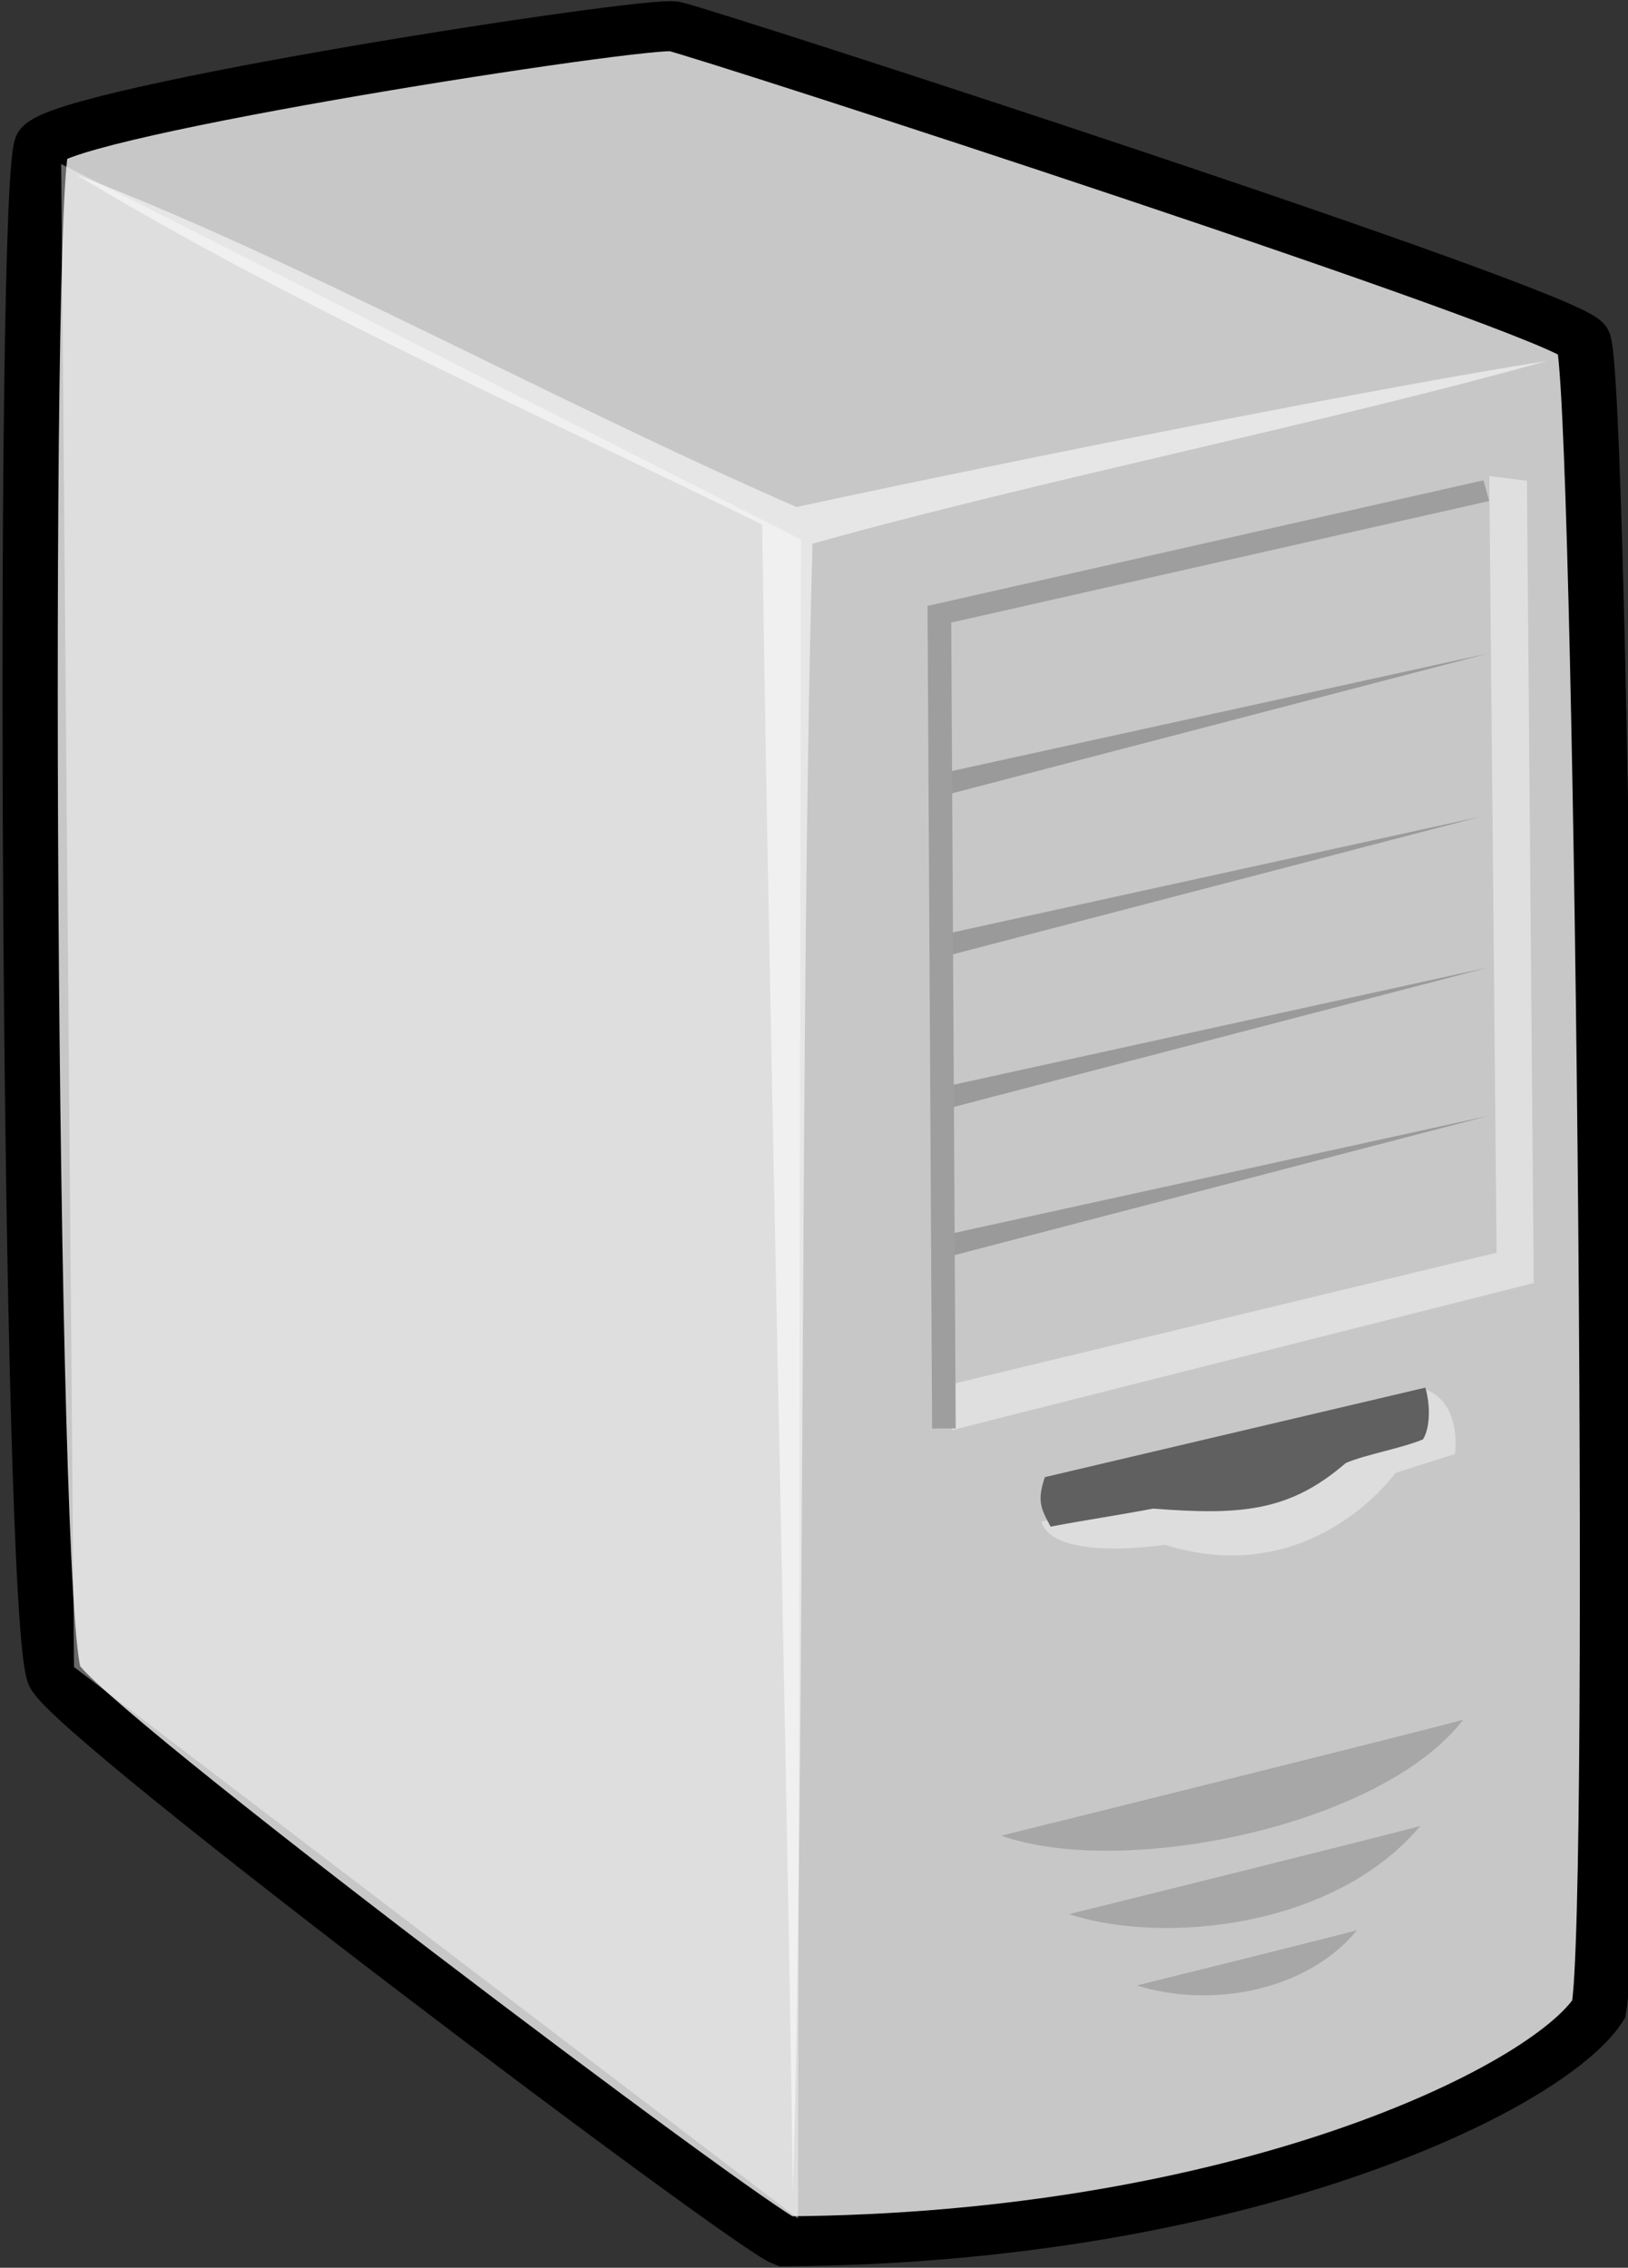 <?xml version="1.0" encoding="UTF-8" standalone="no"?>
<!-- Created with Inkscape (http://www.inkscape.org/) -->
<svg
   xmlns:dc="http://purl.org/dc/elements/1.1/"
   xmlns:cc="http://web.resource.org/cc/"
   xmlns:rdf="http://www.w3.org/1999/02/22-rdf-syntax-ns#"
   xmlns:svg="http://www.w3.org/2000/svg"
   xmlns="http://www.w3.org/2000/svg"
   xmlns:xlink="http://www.w3.org/1999/xlink"
   xmlns:sodipodi="http://sodipodi.sourceforge.net/DTD/sodipodi-0.dtd"
   xmlns:inkscape="http://www.inkscape.org/namespaces/inkscape"
   height="71.013"
   id="svg2"
   inkscape:version="0.44"
   sodipodi:docbase="/media/LACIE/PFE/gns3-work/svg"
   sodipodi:docname="server_mimooh_01.svg"
   sodipodi:version="0.32"
   width="50.977"
   version="1.0">
  <rect width="100%" height="100%" fill="#333333" stroke="none"/>
  <defs
     id="defs3">
    <linearGradient
       id="linearGradient5992"
       inkscape:collect="always">
      <stop
         id="stop5994"
         offset="0"
         style="stop-color:#ffffff;stop-opacity:1;" />
      <stop
         id="stop5996"
         offset="1"
         style="stop-color:#ffffff;stop-opacity:0;" />
    </linearGradient>
    <linearGradient
       id="linearGradient5963"
       inkscape:collect="always">
      <stop
         id="stop5965"
         offset="0"
         style="stop-color:#ffffff;stop-opacity:1;" />
      <stop
         id="stop5967"
         offset="1"
         style="stop-color:#ffffff;stop-opacity:0;" />
    </linearGradient>
    <linearGradient
       id="linearGradient3586">
      <stop
         id="stop3588"
         offset="0"
         style="stop-color:#000000;stop-opacity:1;" />
      <stop
         id="stop3590"
         offset="1"
         style="stop-color:#ffffff;stop-opacity:0;" />
    </linearGradient>
    <linearGradient
       gradientUnits="userSpaceOnUse"
       id="linearGradient5969"
       inkscape:collect="always"
       x1="383.959"
       x2="458.912"
       xlink:href="#linearGradient5963"
       y1="225.401"
       y2="187.571" />
    <radialGradient
       cx="495.5"
       cy="285.362"
       fx="495.5"
       fy="285.362"
       gradientTransform="matrix(1,0,0,1.694,0,-197.952)"
       gradientUnits="userSpaceOnUse"
       id="radialGradient6000"
       inkscape:collect="always"
       r="33.156"
       xlink:href="#linearGradient5992" />
  </defs>
  <sodipodi:namedview
     bordercolor="#666666"
     borderopacity="1.0"
     id="base"
     inkscape:current-layer="layer1"
     inkscape:cx="393.65623"
     inkscape:cy="703.92127"
     inkscape:document-units="px"
     inkscape:pageopacity="0.0"
     inkscape:pageshadow="2"
     inkscape:window-height="975"
     inkscape:window-width="1400"
     inkscape:window-x="0"
     inkscape:window-y="25"
     inkscape:zoom="0.5"
     pagecolor="#ffffff" />
  <g
     id="layer1"
     inkscape:groupmode="layer"
     inkscape:label="Layer 1"
     transform="translate(-132.141,-130.135)">
    <g
       id="g6052"
       transform="matrix(0.283,0,0,0.256,30.8,86.711)">
      <path
         d="M 362.776,187.283 C 360.503,190.987 361.206,367.688 364.14,374.652 C 366.463,380.164 441.024,442.13 444.937,443.787 C 495.35,443.444 529.342,425.086 534.991,415.387 C 537.14,403.189 535.316,215.197 533.256,211.254 C 531.479,207.853 436.049,173.639 432.716,172.861 C 429.718,172.161 365.302,183.166 362.776,187.283 z "
         id="path1306"
         sodipodi:nodetypes="czcczzz"
         style="fill:#c7c7c7;fill-opacity:1;fill-rule:evenodd;stroke:black;stroke-width:6.113;stroke-linecap:butt;stroke-linejoin:miter;stroke-miterlimit:4;stroke-dasharray:none;stroke-opacity:1" />
      <path
         d="M 366.429,190.934 C 391.19,201.41 418.606,218.307 446.225,231.641 C 472.394,225.422 510.202,217.11 529.25,213.776 C 504.726,221.395 472.52,228.514 447.996,236.134 C 446.568,293.514 447.257,380.459 445.828,437.84 C 445.114,379.982 443.143,291.648 442.429,233.791 C 416,219.505 390,206.648 366.429,190.934 z "
         id="path2066"
         sodipodi:nodetypes="ccccccc"
         style="fill:white;fill-opacity:0.544;fill-rule:evenodd;stroke:none;stroke-width:0.25pt;stroke-linecap:butt;stroke-linejoin:miter;stroke-opacity:1" />
      <path
         d="M 519.998,379.977 C 510.938,392.999 482.418,399.434 468.873,394.169 C 471.218,393.542 516.961,380.969 519.998,379.977 z "
         id="path4356"
         sodipodi:nodetypes="ccc"
         style="fill:black;fill-opacity:0.162;fill-rule:evenodd;stroke:none;stroke-width:0.25pt;stroke-linecap:butt;stroke-linejoin:miter;stroke-opacity:1" />
      <g
         id="g4374"
         transform="translate(2.036,15.207)">
        <path
           d="M 471.291,340.59 L 513.559,324.305 C 517.9,325.848 517.046,332.278 517.046,332.278 L 510.462,334.581 C 510.462,334.581 501.268,349.012 484.931,343.368 C 484.931,343.368 472.779,345.526 471.291,340.59 z "
           id="path4362"
           sodipodi:nodetypes="cccccc"
           style="fill:white;fill-opacity:0.395;fill-rule:evenodd;stroke:none;stroke-width:1.012;stroke-linecap:butt;stroke-linejoin:miter;stroke-miterlimit:4;stroke-dasharray:none;stroke-opacity:1" />
        <path
           d="M 471.668,335.105 C 485.701,331.455 499.734,327.805 513.768,324.154 C 514.306,326.139 514.344,328.998 513.508,330.482 C 511.366,331.507 507.102,332.354 504.96,333.379 C 498.804,339.274 493.459,339.804 483.659,338.952 C 479.875,339.746 476.091,340.363 472.307,341.156 C 471.153,338.859 470.822,337.902 471.668,335.105 z "
           id="path2826"
           sodipodi:nodetypes="ccccccc"
           style="fill:#606060;fill-opacity:1;fill-rule:evenodd;stroke:none;stroke-width:1.112;stroke-linecap:butt;stroke-linejoin:miter;stroke-miterlimit:4;stroke-dasharray:none;stroke-opacity:1" />
      </g>
      <path
         d="M 364.867,189.692 L 446.72,235.618 L 446.391,441.008 L 366.281,373.54 L 364.867,189.692 z "
         id="path4423"
         sodipodi:nodetypes="ccccc"
         style="fill:white;fill-opacity:0.404;fill-rule:evenodd;stroke:none;stroke-width:0.25pt;stroke-linecap:butt;stroke-linejoin:miter;stroke-opacity:1" />
      <path
         d="M 515.248,392.977 C 505.815,405.42 486.941,407.561 476.373,403.768 C 478.156,403.292 512.939,393.731 515.248,392.977 z "
         id="path5957"
         sodipodi:nodetypes="ccc"
         style="fill:black;fill-opacity:0.162;fill-rule:evenodd;stroke:none;stroke-width:0.25pt;stroke-linecap:butt;stroke-linejoin:miter;stroke-opacity:1" />
      <path
         d="M 508.248,405.727 C 502.792,413.093 492.249,415.371 483.873,412.493 C 484.991,412.195 506.8,406.2 508.248,405.727 z "
         id="path5959"
         sodipodi:nodetypes="ccc"
         style="fill:black;fill-opacity:0.162;fill-rule:evenodd;stroke:none;stroke-width:0.25pt;stroke-linecap:butt;stroke-linejoin:miter;stroke-opacity:1" />
      <path
         d="M 522.875,227.862 L 527.043,228.43 L 527.793,326.569 L 463.469,344.549 L 461.884,339.341 L 523.689,322.862 L 522.875,227.862 z "
         id="path5973"
         sodipodi:nodetypes="ccccccc"
         style="fill:#fcfcfc;fill-opacity:0.443;fill-rule:evenodd;stroke:none;stroke-width:0.312;stroke-linecap:butt;stroke-linejoin:miter;stroke-miterlimit:4;stroke-dasharray:none;stroke-opacity:1" />
      <path
         d="M 462.22,264.23 L 462.314,266.991 L 522.793,249.546 L 462.22,264.23 z "
         id="path6026"
         sodipodi:nodetypes="cccc"
         style="opacity:1;color:black;fill:black;fill-opacity:0.227;fill-rule:evenodd;stroke:none;stroke-width:2.612;stroke-linecap:butt;stroke-linejoin:miter;marker:none;marker-start:none;marker-mid:none;marker-end:none;stroke-miterlimit:4;stroke-dasharray:none;stroke-dashoffset:0;stroke-opacity:0.228;visibility:visible;display:inline;overflow:visible;font-family:Bitstream Vera Sans" />
      <path
         d="M 461.336,284.206 L 461.43,286.967 L 521.909,269.522 L 461.336,284.206 z "
         id="path6036"
         sodipodi:nodetypes="cccc"
         style="opacity:1;color:black;fill:black;fill-opacity:0.227;fill-rule:evenodd;stroke:none;stroke-width:2.612;stroke-linecap:butt;stroke-linejoin:miter;marker:none;marker-start:none;marker-mid:none;marker-end:none;stroke-miterlimit:4;stroke-dasharray:none;stroke-dashoffset:0;stroke-opacity:0.228;visibility:visible;display:inline;overflow:visible;font-family:Bitstream Vera Sans" />
      <path
         d="M 462.22,302.646 L 462.314,305.407 L 522.793,287.962 L 462.22,302.646 z "
         id="path6038"
         sodipodi:nodetypes="cccc"
         style="opacity:1;color:black;fill:black;fill-opacity:0.227;fill-rule:evenodd;stroke:none;stroke-width:2.612;stroke-linecap:butt;stroke-linejoin:miter;marker:none;marker-start:none;marker-mid:none;marker-end:none;stroke-miterlimit:4;stroke-dasharray:none;stroke-dashoffset:0;stroke-opacity:0.228;visibility:visible;display:inline;overflow:visible;font-family:Bitstream Vera Sans" />
      <path
         d="M 462.22,320.799 L 462.314,323.559 L 522.793,306.115 L 462.22,320.799 z "
         id="path6040"
         sodipodi:nodetypes="cccc"
         style="opacity:1;color:black;fill:black;fill-opacity:0.227;fill-rule:evenodd;stroke:none;stroke-width:2.612;stroke-linecap:butt;stroke-linejoin:miter;marker:none;marker-start:none;marker-mid:none;marker-end:none;stroke-miterlimit:4;stroke-dasharray:none;stroke-dashoffset:0;stroke-opacity:0.228;visibility:visible;display:inline;overflow:visible;font-family:Bitstream Vera Sans" />
      <path
         d="M 522.552,229.643 L 462.034,244.76 L 462.535,344.358"
         id="path5988"
         sodipodi:nodetypes="ccc"
         style="opacity:1;color:black;fill:none;fill-opacity:0.75;fill-rule:evenodd;stroke:#9e9e9e;stroke-width:2.612;stroke-linecap:butt;stroke-linejoin:miter;marker:none;marker-start:none;marker-mid:none;marker-end:none;stroke-miterlimit:4;stroke-dasharray:none;stroke-dashoffset:0;stroke-opacity:1;visibility:visible;display:inline;overflow:visible;font-family:Bitstream Vera Sans" />
    </g>
  </g>
</svg>
